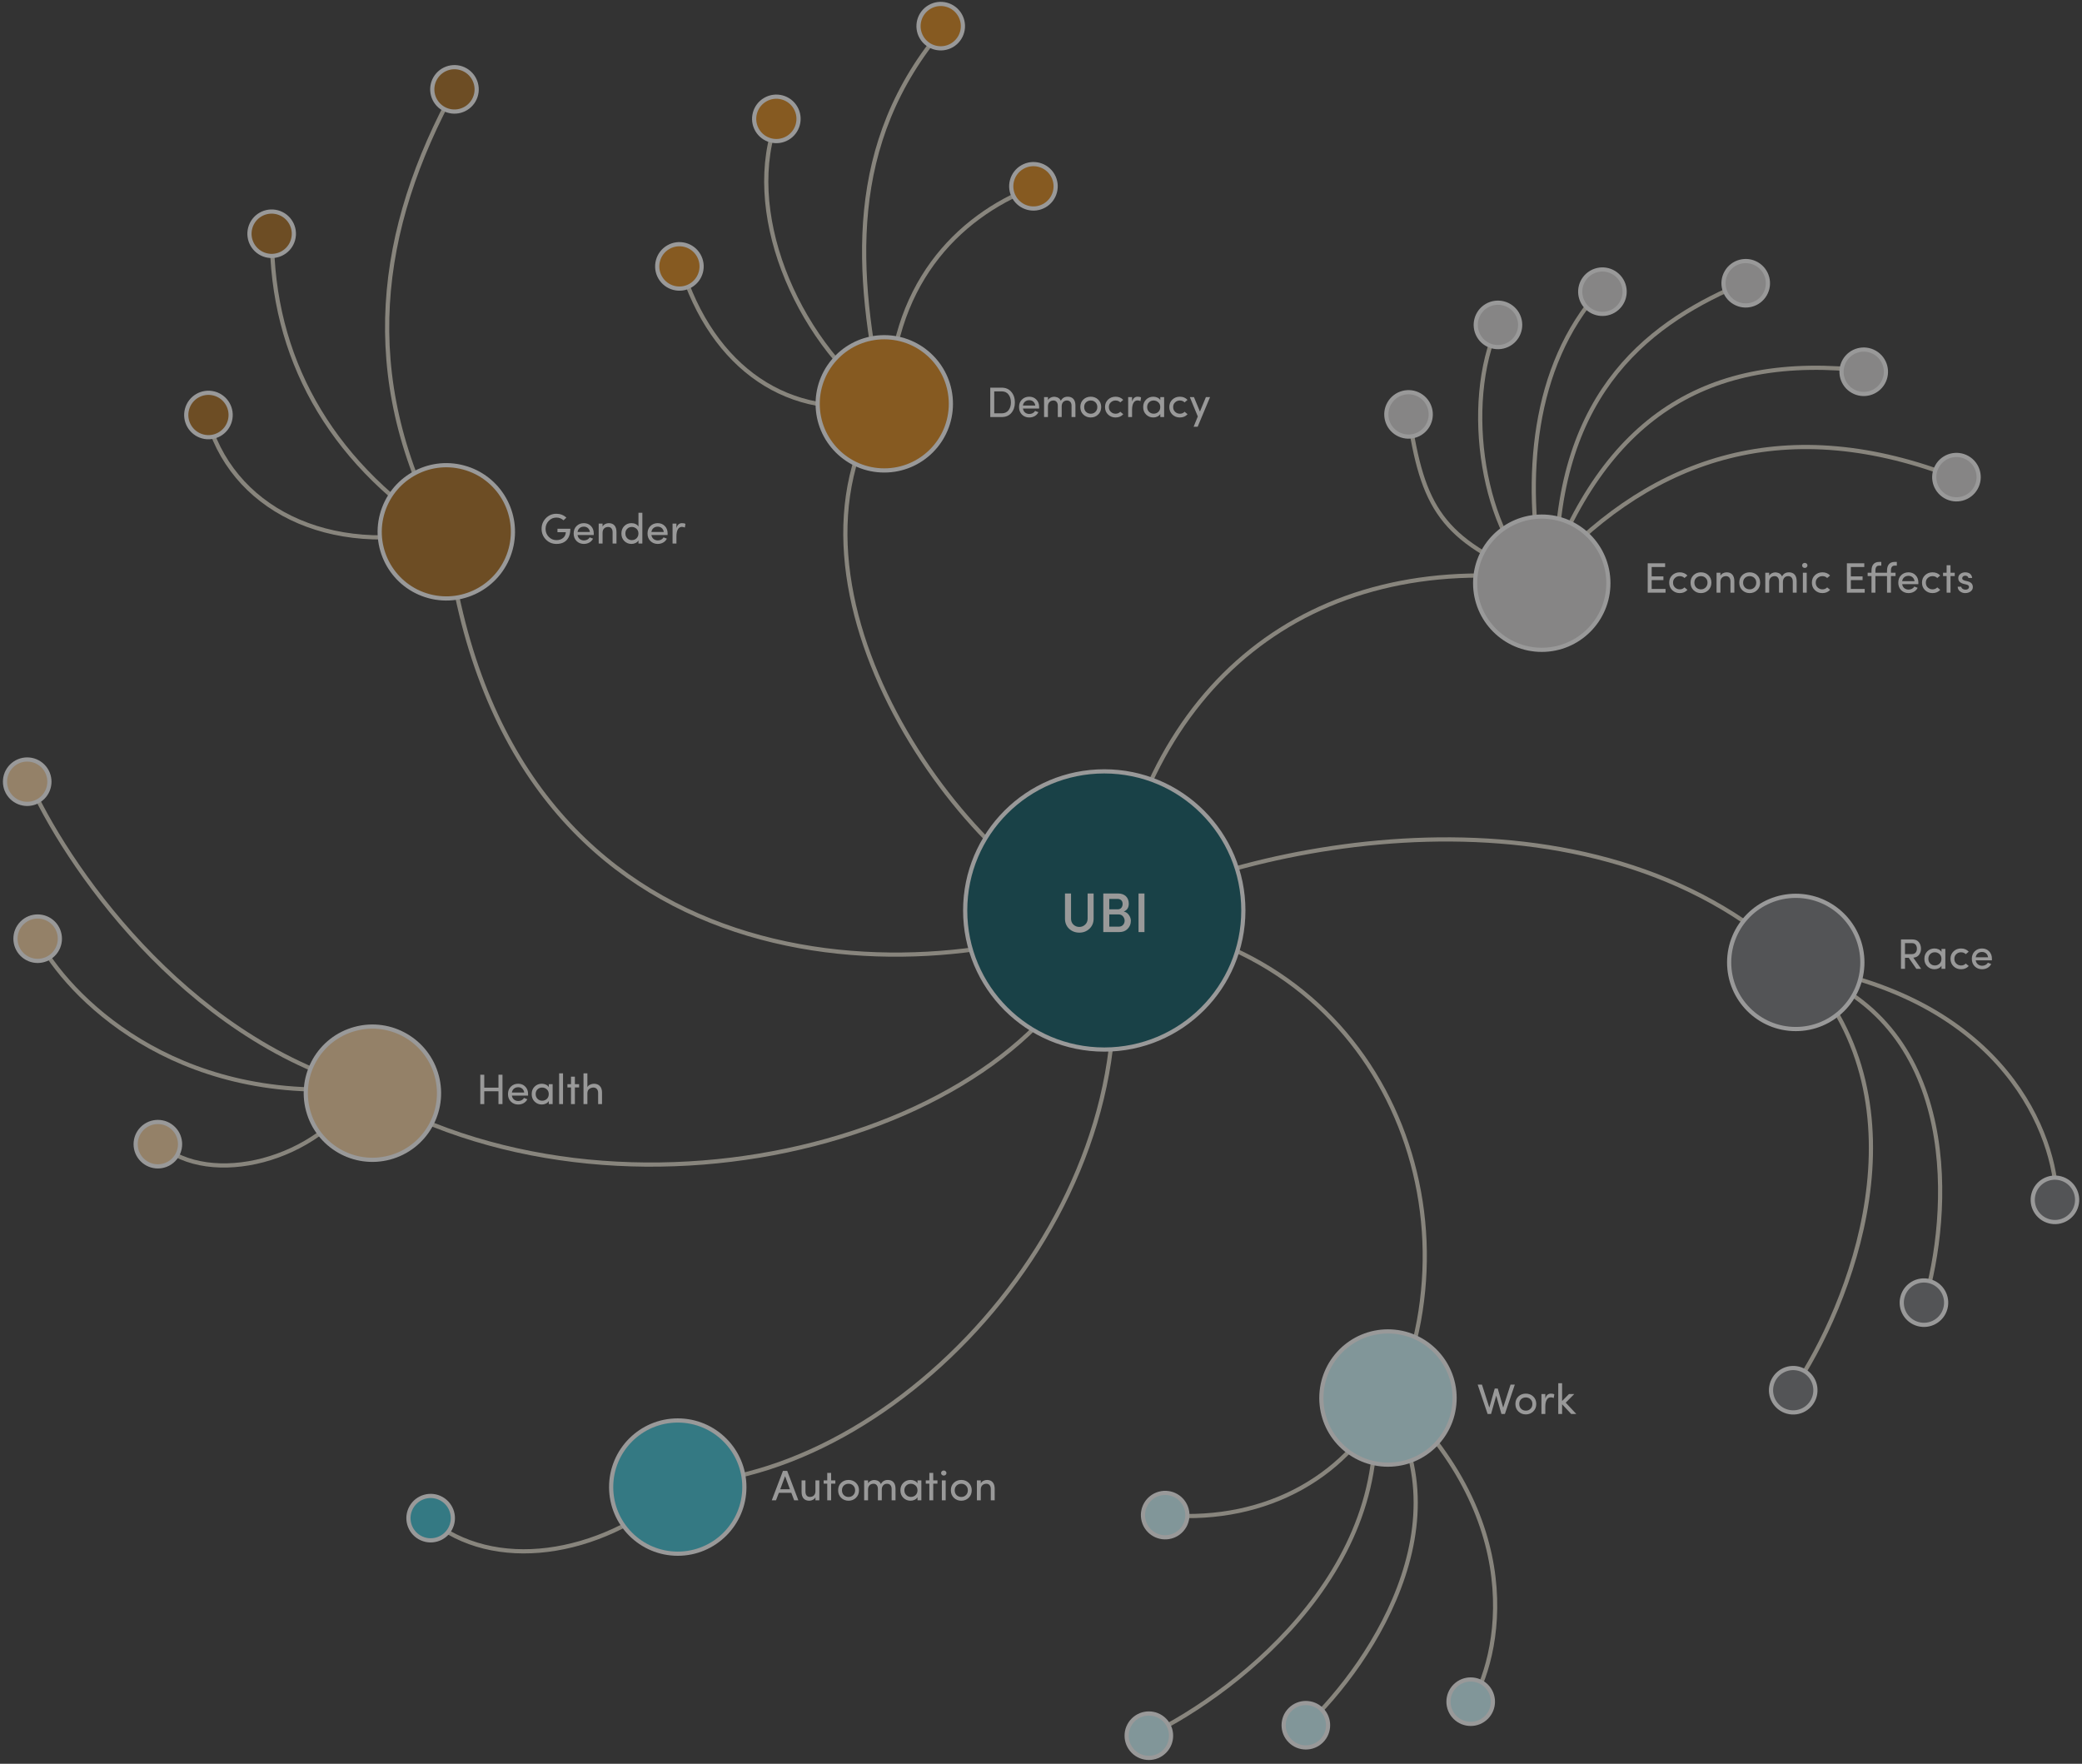<?xml version="1.0" encoding="UTF-8"?>
<svg width="497px" height="421px" viewBox="0 0 497 421" version="1.1" xmlns="http://www.w3.org/2000/svg" xmlns:xlink="http://www.w3.org/1999/xlink">
    <rect x="0" y="0" width="497" height="421" fill="#333333" stroke="none"/>
    <!-- Generator: Sketch 61.2 (89653) - https://sketch.com -->
    <title>network-diagram</title>
    <desc>Created with Sketch.</desc>
    <g id="Page-1" stroke="none" stroke-width="1" fill="none" fill-rule="evenodd" opacity="0.503">
        <g id="network-diagram" transform="translate(1, 0)">
            <g id="Lines" transform="translate(5.807, 6.546)" stroke="#DED8C7">
                <path d="M203.975,89.542 C174.799,133.81 223.091,201.721 257.238,213.701" id="Path"></path>
                <path d="M99.845,120.731 C112.924,229.389 210.012,231.401 257.299,211.782" id="Path"></path>
                <path d="M361.429,131.798 C306.094,124.755 265.85,156.447 258.121,214.584" id="Path"></path>
                <path d="M257.238,212.817 C290.804,194.267 372.953,177.484 421.536,222.975" id="Path"></path>
                <path d="M259.005,212.817 C320.179,217.819 347.344,278.687 326.216,327.483" id="Path"></path>
                <path d="M156.186,347.605 C210.515,345.09 270.378,278.184 257.238,213.701" id="Path"></path>
                <path d="M81.232,254.541 C145.119,291.264 242.207,264.099 256.795,211.782" id="Path"></path>
                <path d="M239.692,38.231 C221.582,45.274 205.485,61.875 205.485,90.548" id="Path"></path>
                <path d="M203.976,89.542 C197.436,58.856 194.921,27.668 218.564,0" id="Path"></path>
                <path d="M98.336,120.228 C78.717,83.003 83.244,48.292 101.901,14.403" id="Path"></path>
                <path d="M363.62,128.929 C388.091,102.621 419.783,91.554 460.529,107.652" id="Path"></path>
                <path d="M361.429,131.798 C356.902,107.652 358.914,80.99 375.011,62.881" id="Path"></path>
                <path d="M178.823,21.631 C170.272,43.262 182.848,73.948 203.473,89.542" id="Path"></path>
                <path d="M58.092,49.801 C58.092,78.475 71.674,103.124 97.833,120.228" id="Path"></path>
                <path d="M438.898,81.996 C400.667,77.469 376.017,93.063 361.932,132.804" id="Path"></path>
                <path d="M350.811,71.067 C342.071,90.078 347.371,121.415 360.926,132.301" id="Path"></path>
                <path d="M155.683,56.844 C163.229,81.493 181.842,94.069 203.975,89.542" id="Path"></path>
                <path d="M42.497,92.56 C48.031,114.694 71.674,126.767 99.845,119.725" id="Path"></path>
                <path d="M409.722,60.868 C388.091,69.923 364.655,86.021 364.655,129.811" id="Path"></path>
                <path d="M329.491,92.404 C332.756,114.694 337.361,122.26 359.417,131.295" id="Path"></path>
                <path d="M2.186,217.516 C9.265,231.049 34.541,257.116 79.012,253.119" id="Path"></path>
                <path d="M0,179.727 C8.536,199.09 36.539,240.876 80.262,253.118" id="Path"></path>
                <path d="M31.43,266.614 C43.298,277.024 69.159,270.639 79.325,253.431" id="Path"></path>
                <path d="M95.821,356.157 C110.912,368.733 136.064,365.211 154.677,349.114" id="Path"></path>
                <path d="M421.23,325.123 C434.685,305.352 454.017,257.559 423.705,224.555" id="Path"></path>
                <path d="M267.501,407.594 C289.039,397.199 329.677,365.475 319.929,321.737" id="Path"></path>
                <path d="M271.887,355.151 C295.737,356.917 315.652,345.593 324.707,325.974" id="Path"></path>
                <path d="M452.547,304.446 C458.812,283.583 461.847,238.519 423.866,225.158" id="Path"></path>
                <path d="M304.962,405.345 C320.818,390.411 345.979,352.901 319.767,322.34" id="Path"></path>
                <path d="M484.101,279.825 C484.023,264.65 471.877,232.274 423.924,224.172" id="Path"></path>
                <path d="M344.599,399.8 C352.119,386.619 357.788,352.509 320.311,321.516" id="Path"></path>
            </g>
            <g id="Dots" transform="translate(0.195, 0.939)" fill-rule="nonzero">
                <path d="M120.638,129.743 C122.871,121.408 117.925,112.84 109.59,110.607 C101.255,108.374 92.688,113.32 90.454,121.655 C88.221,129.99 93.167,138.557 101.502,140.79 C109.837,143.024 118.404,138.077 120.638,129.743 Z" id="Path" fill="#000000"></path>
                <path d="M102.513,264.101 C104.709,255.906 99.845,247.481 91.649,245.285 C83.453,243.089 75.029,247.953 72.833,256.149 C70.637,264.345 75.5,272.769 83.696,274.965 C91.893,277.161 100.317,272.297 102.513,264.101 Z" id="Path" fill="#000000"></path>
                <path d="M175.237,357.723 C177.433,349.527 172.569,341.102 164.373,338.906 C156.177,336.71 147.753,341.574 145.557,349.77 C143.36,357.966 148.224,366.39 156.42,368.586 C164.616,370.782 173.041,365.918 175.237,357.723 Z" id="Path" fill="#000000"></path>
                <path d="M344.925,336.825 C347.121,328.629 342.257,320.205 334.061,318.009 C325.865,315.813 317.441,320.676 315.245,328.872 C313.049,337.068 317.913,345.493 326.109,347.689 C334.305,349.885 342.729,345.021 344.925,336.825 Z" id="Path" fill="#000000"></path>
                <path d="M441.89,233.173 C444.086,224.977 439.222,216.553 431.026,214.357 C422.83,212.161 414.406,217.024 412.21,225.22 C410.014,233.416 414.877,241.841 423.073,244.037 C431.269,246.233 439.694,241.369 441.89,233.173 Z" id="Path" fill="#000000"></path>
                <path d="M381.705,142.896 C383.901,134.7 379.037,126.275 370.841,124.079 C362.645,121.883 354.221,126.747 352.025,134.943 C349.829,143.139 354.692,151.563 362.888,153.759 C371.084,155.955 379.509,151.091 381.705,142.896 Z" id="Path" fill="#000000"></path>
                <path d="M224.704,98.989 C226.877,90.879 222.065,82.544 213.955,80.371 C205.846,78.198 197.51,83.01 195.337,91.12 C193.164,99.229 197.977,107.565 206.086,109.738 C214.196,111.911 222.531,107.098 224.704,98.989 Z" id="Path" fill="#000000"></path>
                <path d="M209.893,111.354 C218.674,111.354 225.793,104.236 225.793,95.454 C225.793,86.673 218.674,79.555 209.893,79.555 C201.112,79.555 193.993,86.673 193.993,95.454 C193.993,104.236 201.112,111.354 209.893,111.354 Z" id="Path" stroke="#FFFFFF" fill="#DA8210"></path>
                <path d="M120.703,130.12 C122.976,121.638 117.942,112.919 109.46,110.647 C100.978,108.374 92.26,113.408 89.986,121.89 C87.714,130.372 92.748,139.09 101.23,141.363 C109.712,143.636 118.43,138.602 120.703,130.12 Z" id="Path" stroke="#FFFFFF" fill="#A86815"></path>
                <path d="M103.063,255.888 C100.79,247.406 92.072,242.372 83.589,244.645 C75.107,246.917 70.073,255.636 72.346,264.118 C74.619,272.6 83.337,277.633 91.82,275.361 C100.302,273.088 105.335,264.37 103.063,255.888 Z" id="Path" stroke="#FFFFFF" fill="#F5CF9E"></path>
                <path d="M350.944,138.27 C350.944,147.051 358.063,154.17 366.844,154.17 C375.625,154.17 382.744,147.051 382.744,138.27 C382.744,129.489 375.625,122.37 366.844,122.37 C358.063,122.37 350.944,129.489 350.944,138.27 Z" id="Path" stroke="#FFFFFF" fill="#D9D7D7"></path>
                <path d="M248.151,48.122 C250.686,46.659 251.554,43.417 250.091,40.882 C248.627,38.347 245.386,37.479 242.851,38.942 C240.316,40.406 239.448,43.647 240.911,46.182 C242.375,48.717 245.616,49.586 248.151,48.122 Z" id="Path" fill="#000000"></path>
                <path d="M248.151,48.122 C250.686,46.659 251.554,43.417 250.091,40.882 C248.627,38.347 245.386,37.479 242.851,38.942 C240.316,40.406 239.448,43.647 240.911,46.182 C242.375,48.717 245.616,49.586 248.151,48.122 Z" id="Path" stroke="#FFFFFF" fill="#DA8210"></path>
                <path d="M9.048,181.899 C6.978,179.83 3.622,179.83 1.552,181.899 C-0.517,183.969 -0.517,187.325 1.552,189.395 C3.622,191.464 6.978,191.464 9.048,189.395 C11.117,187.325 11.117,183.969 9.048,181.899 Z" id="Path" fill="#000000"></path>
                <path d="M9.048,181.899 C6.978,179.83 3.622,179.83 1.552,181.899 C-0.517,183.969 -0.517,187.325 1.552,189.395 C3.622,191.464 6.978,191.464 9.048,189.395 C11.117,187.325 11.117,183.969 9.048,181.899 Z" id="Path" stroke="#FFFFFF" fill="#F5CF9E"></path>
                <path d="M226.017,9.891 C228.552,8.427 229.42,5.186 227.957,2.651 C226.493,0.116 223.252,-0.753 220.717,0.711 C218.182,2.174 217.314,5.416 218.777,7.951 C220.241,10.486 223.482,11.354 226.017,9.891 Z" id="Path" fill="#000000"></path>
                <path d="M226.017,9.891 C228.552,8.427 229.42,5.186 227.957,2.651 C226.493,0.116 223.252,-0.753 220.717,0.711 C218.182,2.174 217.314,5.416 218.777,7.951 C220.241,10.486 223.482,11.354 226.017,9.891 Z" id="Path" stroke="#FFFFFF" fill="#DA8210"></path>
                <path d="M111.882,23.042 C113.345,20.507 112.477,17.266 109.942,15.802 C107.407,14.339 104.166,15.207 102.702,17.742 C101.239,20.277 102.107,23.519 104.642,24.982 C107.177,26.446 110.418,25.577 111.882,23.042 Z" id="Path" fill="#000000"></path>
                <path d="M111.882,23.042 C113.345,20.507 112.477,17.266 109.942,15.802 C107.407,14.339 104.166,15.207 102.702,17.742 C101.239,20.277 102.107,23.519 104.642,24.982 C107.177,26.446 110.418,25.577 111.882,23.042 Z" id="Path" stroke="#FFFFFF" fill="#A86815"></path>
                <path d="M463.186,117.543 C465.721,119.006 468.962,118.138 470.425,115.603 C471.889,113.068 471.021,109.827 468.486,108.363 C465.951,106.9 462.709,107.768 461.246,110.303 C459.782,112.838 460.651,116.079 463.186,117.543 Z" id="Path" fill="#000000"></path>
                <path d="M463.186,117.543 C465.721,119.006 468.962,118.138 470.425,115.603 C471.889,113.068 471.021,109.827 468.486,108.363 C465.951,106.9 462.709,107.768 461.246,110.303 C459.782,112.838 460.651,116.079 463.186,117.543 Z" id="Path" stroke="#FFFFFF" fill="#D9D7D7"></path>
                <path d="M383.974,73.274 C386.509,71.811 387.377,68.57 385.914,66.035 C384.45,63.5 381.209,62.631 378.674,64.095 C376.139,65.558 375.27,68.8 376.734,71.335 C378.197,73.869 381.439,74.738 383.974,73.274 Z" id="Path" fill="#000000"></path>
                <path d="M383.974,73.274 C386.509,71.811 387.377,68.57 385.914,66.035 C384.45,63.5 381.209,62.631 378.674,64.095 C376.139,65.558 375.27,68.8 376.734,71.335 C378.197,73.869 381.439,74.738 383.974,73.274 Z" id="Path" stroke="#FFFFFF" fill="#D9D7D7"></path>
                <path d="M11.545,219.376 C9.476,217.306 6.12,217.306 4.05,219.376 C1.98,221.446 1.98,224.801 4.05,226.871 C6.12,228.941 9.476,228.941 11.545,226.871 C13.615,224.801 13.615,221.446 11.545,219.376 Z" id="Path" fill="#000000"></path>
                <path d="M11.545,219.376 C9.476,217.306 6.12,217.306 4.05,219.376 C1.98,221.446 1.98,224.801 4.05,226.871 C6.12,228.941 9.476,228.941 11.545,226.871 C13.615,224.801 13.615,221.446 11.545,219.376 Z" id="Path" stroke="#FFFFFF" fill="#F5CF9E"></path>
                <path d="M104.205,356.815 C101.653,355.381 98.422,356.286 96.987,358.838 C95.553,361.389 96.458,364.621 99.01,366.055 C101.561,367.49 104.793,366.584 106.227,364.033 C107.662,361.481 106.756,358.25 104.205,356.815 Z" id="Path" fill="#000000"></path>
                <path d="M104.205,356.815 C101.653,355.381 98.422,356.286 96.987,358.838 C95.553,361.389 96.458,364.621 99.01,366.055 C101.561,367.49 104.793,366.584 106.227,364.033 C107.662,361.481 106.756,358.25 104.205,356.815 Z" id="Path" stroke="#FFFFFF" fill="#36BFD4"></path>
                <path d="M186.779,32.025 C189.314,30.561 190.183,27.32 188.719,24.785 C187.256,22.25 184.014,21.381 181.479,22.845 C178.945,24.308 178.076,27.55 179.54,30.085 C181.003,32.62 184.244,33.488 186.779,32.025 Z" id="Path" fill="#000000"></path>
                <path d="M186.779,32.025 C189.314,30.561 190.183,27.32 188.719,24.785 C187.256,22.25 184.014,21.381 181.479,22.845 C178.945,24.308 178.076,27.55 179.54,30.085 C181.003,32.62 184.244,33.488 186.779,32.025 Z" id="Path" stroke="#FFFFFF" fill="#DA8210"></path>
                <path d="M68.774,56.228 C69.532,53.401 67.854,50.495 65.027,49.737 C62.2,48.98 59.293,50.658 58.536,53.485 C57.778,56.312 59.456,59.218 62.283,59.976 C65.111,60.734 68.017,59.056 68.774,56.228 Z" id="Path" fill="#000000"></path>
                <path d="M68.774,56.228 C69.532,53.401 67.854,50.495 65.027,49.737 C62.2,48.98 59.293,50.658 58.536,53.485 C57.778,56.312 59.456,59.218 62.283,59.976 C65.111,60.734 68.017,59.056 68.774,56.228 Z" id="Path" stroke="#FFFFFF" fill="#A86815"></path>
                <path d="M441.051,92.39 C443.586,93.854 446.828,92.985 448.291,90.451 C449.755,87.916 448.886,84.674 446.351,83.211 C443.816,81.747 440.575,82.616 439.111,85.151 C437.648,87.686 438.516,90.927 441.051,92.39 Z" id="Path" fill="#000000"></path>
                <path d="M441.051,92.39 C443.586,93.854 446.828,92.985 448.291,90.451 C449.755,87.916 448.886,84.674 446.351,83.211 C443.816,81.747 440.575,82.616 439.111,85.151 C437.648,87.686 438.516,90.927 441.051,92.39 Z" id="Path" stroke="#FFFFFF" fill="#D9D7D7"></path>
                <path d="M359.037,81.202 C361.572,79.738 362.44,76.497 360.977,73.962 C359.513,71.427 356.272,70.559 353.737,72.022 C351.202,73.486 350.334,76.727 351.797,79.262 C353.261,81.797 356.502,82.665 359.037,81.202 Z" id="Path" fill="#000000"></path>
                <path d="M359.037,81.202 C361.572,79.738 362.44,76.497 360.977,73.962 C359.513,71.427 356.272,70.559 353.737,72.022 C351.202,73.486 350.334,76.727 351.797,79.262 C353.261,81.797 356.502,82.665 359.037,81.202 Z" id="Path" stroke="#FFFFFF" fill="#D9D7D7"></path>
                <path d="M40.236,268.423 C38.167,266.353 34.811,266.353 32.741,268.423 C30.671,270.493 30.671,273.849 32.741,275.918 C34.811,277.988 38.167,277.988 40.236,275.918 C42.306,273.849 42.306,270.493 40.236,268.423 Z" id="Path" fill="#000000"></path>
                <path d="M40.236,268.423 C38.167,266.353 34.811,266.353 32.741,268.423 C30.671,270.493 30.671,273.849 32.741,275.918 C34.811,277.988 38.167,277.988 40.236,275.918 C42.306,273.849 42.306,270.493 40.236,268.423 Z" id="Path" stroke="#FFFFFF" fill="#F5CF9E"></path>
                <path d="M163.639,67.238 C166.174,65.774 167.043,62.533 165.579,59.998 C164.116,57.463 160.874,56.595 158.339,58.058 C155.804,59.522 154.936,62.763 156.399,65.298 C157.863,67.833 161.104,68.701 163.639,67.238 Z" id="Path" fill="#000000"></path>
                <path d="M163.639,67.238 C166.174,65.774 167.043,62.533 165.579,59.998 C164.116,57.463 160.874,56.595 158.339,58.058 C155.804,59.522 154.936,62.763 156.399,65.298 C157.863,67.833 161.104,68.701 163.639,67.238 Z" id="Path" stroke="#FFFFFF" fill="#DA8210"></path>
                <path d="M53.683,99.49 C54.441,96.663 52.763,93.757 49.935,92.999 C47.108,92.242 44.202,93.92 43.444,96.747 C42.687,99.574 44.365,102.48 47.192,103.238 C50.019,103.996 52.925,102.318 53.683,99.49 Z" id="Path" fill="#000000"></path>
                <path d="M53.683,99.49 C54.441,96.663 52.763,93.757 49.935,92.999 C47.108,92.242 44.202,93.92 43.444,96.747 C42.687,99.574 44.365,102.48 47.192,103.238 C50.019,103.996 52.925,102.318 53.683,99.49 Z" id="Path" stroke="#FFFFFF" fill="#A86815"></path>
                <path d="M412.881,71.262 C415.416,72.726 418.657,71.857 420.121,69.322 C421.584,66.787 420.716,63.546 418.181,62.083 C415.646,60.619 412.404,61.487 410.941,64.022 C409.477,66.557 410.346,69.799 412.881,71.262 Z" id="Path" fill="#000000"></path>
                <path d="M412.881,71.262 C415.416,72.726 418.657,71.857 420.121,69.322 C421.584,66.787 420.716,63.546 418.181,62.083 C415.646,60.619 412.404,61.487 410.941,64.022 C409.477,66.557 410.346,69.799 412.881,71.262 Z" id="Path" stroke="#FFFFFF" fill="#D9D7D7"></path>
                <path d="M339.631,100.626 C341.094,98.091 340.226,94.849 337.691,93.386 C335.156,91.922 331.915,92.791 330.451,95.326 C328.988,97.861 329.856,101.102 332.391,102.565 C334.926,104.029 338.167,103.16 339.631,100.626 Z" id="Path" fill="#000000"></path>
                <path d="M339.631,100.626 C341.094,98.091 340.226,94.849 337.691,93.386 C335.156,91.922 331.915,92.791 330.451,95.326 C328.988,97.861 329.856,101.102 332.391,102.565 C334.926,104.029 338.167,103.16 339.631,100.626 Z" id="Path" stroke="#FFFFFF" fill="#D9D7D7"></path>
                <path d="M427.477,244.688 C436.258,244.688 443.376,237.569 443.376,228.788 C443.376,220.006 436.258,212.888 427.477,212.888 C418.695,212.888 411.577,220.006 411.577,228.788 C411.577,237.569 418.695,244.688 427.477,244.688 Z" id="Path" stroke="#FFFFFF" fill="#737579"></path>
                <path d="M330.132,348.663 C338.914,348.663 346.032,341.544 346.032,332.763 C346.032,323.982 338.914,316.863 330.132,316.863 C321.351,316.863 314.233,323.982 314.233,332.763 C314.233,341.544 321.351,348.663 330.132,348.663 Z" id="Path" stroke="#FFFFFF" fill="#CFF9FF"></path>
                <path d="M160.594,369.92 C169.376,369.92 176.494,362.801 176.494,354.02 C176.494,345.239 169.376,338.12 160.594,338.12 C151.813,338.12 144.695,345.239 144.695,354.02 C144.695,362.801 151.813,369.92 160.594,369.92 Z" id="Path" stroke="#FFFFFF" fill="#36BFD4"></path>
                <path d="M421.75,329.53 C420.993,332.357 422.671,335.263 425.498,336.021 C428.325,336.778 431.232,335.1 431.989,332.273 C432.747,329.446 431.069,326.54 428.242,325.782 C425.414,325.024 422.508,326.702 421.75,329.53 Z" id="Path" fill="#000000"></path>
                <path d="M421.75,329.53 C420.993,332.357 422.671,335.263 425.498,336.021 C428.325,336.778 431.232,335.1 431.989,332.273 C432.747,329.446 431.069,326.54 428.242,325.782 C425.414,325.024 422.508,326.702 421.75,329.53 Z" id="Path" stroke="#FFFFFF" fill="#737579"></path>
                <path d="M269.305,409.616 C267.235,411.685 267.235,415.041 269.305,417.111 C271.375,419.181 274.73,419.181 276.8,417.111 C278.87,415.041 278.87,411.685 276.8,409.616 C274.73,407.546 271.375,407.546 269.305,409.616 Z" id="Path" fill="#CFF9FF"></path>
                <path d="M269.305,409.616 C267.235,411.685 267.235,415.041 269.305,417.111 C271.375,419.181 274.73,419.181 276.8,417.111 C278.87,415.041 278.87,411.685 276.8,409.616 C274.73,407.546 271.375,407.546 269.305,409.616 Z" id="Path" stroke="#FFFFFF" fill="#CFF9FF"></path>
                <path d="M275.576,355.59 C272.748,356.347 271.07,359.253 271.828,362.081 C272.585,364.908 275.492,366.586 278.319,365.828 C281.146,365.071 282.824,362.164 282.067,359.337 C281.309,356.51 278.403,354.832 275.576,355.59 Z" id="Path" fill="#CFF9FF"></path>
                <path d="M275.576,355.59 C272.748,356.347 271.07,359.253 271.828,362.081 C272.585,364.908 275.492,366.586 278.319,365.828 C281.146,365.071 282.824,362.164 282.067,359.337 C281.309,356.51 278.403,354.832 275.576,355.59 Z" id="Path" stroke="#FFFFFF" fill="#CFF9FF"></path>
                <path d="M452.957,308.628 C452.199,311.455 453.877,314.361 456.705,315.119 C459.532,315.876 462.438,314.199 463.196,311.371 C463.953,308.544 462.275,305.638 459.448,304.88 C456.621,304.123 453.714,305.8 452.957,308.628 Z" id="Path" fill="#000000"></path>
                <path d="M452.957,308.628 C452.199,311.455 453.877,314.361 456.705,315.119 C459.532,315.876 462.438,314.199 463.196,311.371 C463.953,308.544 462.275,305.638 459.448,304.88 C456.621,304.123 453.714,305.8 452.957,308.628 Z" id="Path" stroke="#FFFFFF" fill="#737579"></path>
                <path d="M306.781,407.117 C304.711,409.187 304.711,412.543 306.781,414.612 C308.851,416.682 312.206,416.682 314.276,414.612 C316.346,412.543 316.346,409.187 314.276,407.117 C312.206,405.047 308.851,405.047 306.781,407.117 Z" id="Path" fill="#CFF9FF"></path>
                <path d="M306.781,407.117 C304.711,409.187 304.711,412.543 306.781,414.612 C308.851,416.682 312.206,416.682 314.276,414.612 C316.346,412.543 316.346,409.187 314.276,407.117 C312.206,405.047 308.851,405.047 306.781,407.117 Z" id="Path" stroke="#FFFFFF" fill="#CFF9FF"></path>
                <path d="M484.224,284.084 C483.467,286.912 485.145,289.818 487.972,290.575 C490.799,291.333 493.706,289.655 494.463,286.828 C495.221,284 493.543,281.094 490.716,280.337 C487.888,279.579 484.982,281.257 484.224,284.084 Z" id="Path" fill="#000000"></path>
                <path d="M484.224,284.084 C483.467,286.912 485.145,289.818 487.972,290.575 C490.799,291.333 493.706,289.655 494.463,286.828 C495.221,284 493.543,281.094 490.716,280.337 C487.888,279.579 484.982,281.257 484.224,284.084 Z" id="Path" stroke="#FFFFFF" fill="#737579"></path>
                <path d="M346.131,401.496 C344.061,403.566 344.061,406.921 346.131,408.991 C348.201,411.061 351.557,411.061 353.626,408.991 C355.696,406.921 355.696,403.566 353.626,401.496 C351.557,399.426 348.201,399.426 346.131,401.496 Z" id="Path" fill="#CFF9FF"></path>
                <path d="M346.131,401.496 C344.061,403.566 344.061,406.921 346.131,408.991 C348.201,411.061 351.557,411.061 353.626,408.991 C355.696,406.921 355.696,403.566 353.626,401.496 C351.557,399.426 348.201,399.426 346.131,401.496 Z" id="Path" stroke="#FFFFFF" fill="#CFF9FF"></path>
                <path d="M262.407,249.584 C280.744,249.584 295.608,234.719 295.608,216.383 C295.608,198.047 280.744,183.182 262.407,183.182 C244.071,183.182 229.206,198.047 229.206,216.383 C229.206,234.719 244.071,249.584 262.407,249.584 Z" id="Path" stroke="#FFFFFF" fill="#00505C"></path>
            </g>
            <g id="Text" transform="translate(113.233, 92.532)" fill="#FFFFFF" fill-rule="nonzero">
                <path d="M124.875,7.016 C125.853,7.016 126.626,6.691 127.187,6.039 C127.747,5.377 128.032,4.542 128.032,3.524 C128.032,2.495 127.747,1.66 127.176,0.998 C126.616,0.336 125.842,0 124.875,0 L122.156,0 L122.156,7.016 L124.875,7.016 Z M123.103,0.886 L124.875,0.886 C125.578,0.886 126.127,1.13 126.504,1.629 C126.891,2.118 127.085,2.75 127.085,3.524 C127.085,4.287 126.891,4.919 126.504,5.407 C126.127,5.886 125.578,6.131 124.875,6.131 L123.103,6.131 L123.103,0.886 Z M129.953,4.267 C130.065,3.483 130.655,2.994 131.46,2.994 C132.234,2.994 132.794,3.483 132.906,4.267 L129.953,4.267 Z M133.822,4.623 C133.822,3.88 133.598,3.289 133.15,2.841 C132.712,2.383 132.142,2.159 131.46,2.159 C130.767,2.159 130.187,2.383 129.718,2.841 C129.26,3.289 129.026,3.88 129.026,4.623 C129.026,5.367 129.26,5.968 129.718,6.426 C130.187,6.884 130.767,7.118 131.46,7.118 C132.407,7.118 133.252,6.67 133.649,5.856 L133.262,5.713 C133.079,5.642 132.947,5.581 132.855,5.55 C132.6,6.008 132.071,6.283 131.49,6.283 C130.676,6.283 130.065,5.774 129.953,4.99 L133.812,4.99 C133.822,4.919 133.822,4.796 133.822,4.623 Z M140.469,3.065 C141.151,3.065 141.558,3.544 141.558,4.328 L141.558,7.016 L142.485,7.016 L142.485,4.267 C142.485,2.923 141.833,2.159 140.652,2.159 C139.888,2.159 139.338,2.485 139.002,3.137 C138.778,2.617 138.361,2.301 137.76,2.21 C137.597,2.179 137.424,2.169 137.241,2.179 C136.762,2.22 136.161,2.495 135.927,2.974 L135.927,2.261 L135,2.261 L135,7.016 L135.927,7.016 L135.927,4.45 C135.927,3.524 136.518,3.065 137.251,3.065 C137.872,3.065 138.279,3.544 138.279,4.318 L138.279,7.016 L139.206,7.016 L139.206,4.45 C139.206,3.636 139.695,3.055 140.469,3.065 Z M143.655,4.623 C143.655,5.367 143.899,5.968 144.378,6.426 C144.856,6.884 145.447,7.118 146.139,7.118 C146.832,7.118 147.422,6.884 147.901,6.426 C148.39,5.957 148.634,5.357 148.634,4.623 C148.634,3.89 148.39,3.3 147.911,2.841 C147.433,2.383 146.842,2.159 146.139,2.159 C145.437,2.159 144.846,2.383 144.367,2.841 C143.889,3.3 143.655,3.89 143.655,4.623 Z M147.708,4.623 C147.708,5.102 147.555,5.489 147.249,5.784 C146.954,6.08 146.577,6.222 146.139,6.222 C145.701,6.222 145.325,6.08 145.019,5.784 C144.724,5.489 144.571,5.102 144.571,4.623 C144.571,4.155 144.724,3.778 145.019,3.493 C145.325,3.208 145.701,3.065 146.139,3.065 C146.577,3.065 146.954,3.208 147.249,3.493 C147.555,3.778 147.708,4.155 147.708,4.623 Z M152.067,2.159 C151.364,2.159 150.774,2.383 150.285,2.841 C149.796,3.3 149.552,3.89 149.552,4.623 C149.552,5.357 149.796,5.957 150.285,6.426 C150.774,6.884 151.364,7.118 152.067,7.118 C152.821,7.118 153.432,6.864 153.91,6.344 L153.197,5.754 C152.902,6.069 152.525,6.222 152.067,6.222 C151.629,6.222 151.252,6.069 150.937,5.774 C150.621,5.479 150.468,5.092 150.468,4.623 C150.468,4.165 150.621,3.788 150.937,3.503 C151.252,3.208 151.629,3.065 152.067,3.065 C152.525,3.065 152.902,3.218 153.197,3.513 L153.9,2.923 C153.432,2.413 152.821,2.159 152.067,2.159 Z M156.005,5.285 C156.005,3.941 156.443,3.045 157.309,3.045 C157.553,3.045 157.787,3.096 158.011,3.208 L158.154,2.342 C157.981,2.22 157.706,2.159 157.329,2.159 C156.677,2.159 156.239,2.546 156.005,3.33 L156.005,2.261 L155.078,2.261 L155.078,7.016 L156.005,7.016 L156.005,5.285 Z M163.661,7.016 L163.661,2.261 L162.745,2.261 L162.745,2.974 C162.449,2.454 161.767,2.159 161.075,2.159 C160.402,2.159 159.832,2.383 159.364,2.841 C158.895,3.3 158.661,3.89 158.661,4.634 C158.661,5.367 158.895,5.968 159.364,6.426 C159.832,6.884 160.402,7.118 161.075,7.118 C161.767,7.118 162.429,6.813 162.745,6.283 L162.745,7.016 L163.661,7.016 Z M162.734,4.623 C162.734,5.112 162.582,5.499 162.276,5.784 C161.971,6.069 161.594,6.212 161.156,6.212 C160.718,6.212 160.352,6.059 160.056,5.764 C159.761,5.469 159.608,5.082 159.608,4.623 C159.608,4.165 159.751,3.788 160.046,3.503 C160.341,3.208 160.718,3.065 161.156,3.065 C161.574,3.065 161.94,3.208 162.256,3.483 C162.571,3.758 162.734,4.145 162.734,4.623 Z M167.412,2.159 C166.709,2.159 166.118,2.383 165.63,2.841 C165.141,3.3 164.896,3.89 164.896,4.623 C164.896,5.357 165.141,5.957 165.63,6.426 C166.118,6.884 166.709,7.118 167.412,7.118 C168.165,7.118 168.776,6.864 169.255,6.344 L168.542,5.754 C168.247,6.069 167.87,6.222 167.412,6.222 C166.974,6.222 166.597,6.069 166.281,5.774 C165.966,5.479 165.813,5.092 165.813,4.623 C165.813,4.165 165.966,3.788 166.281,3.503 C166.597,3.208 166.974,3.065 167.412,3.065 C167.87,3.065 168.247,3.218 168.542,3.513 L169.245,2.923 C168.776,2.413 168.165,2.159 167.412,2.159 Z M174.62,2.261 L173.632,2.261 L172.206,5.703 L170.78,2.261 L169.793,2.261 L171.697,6.874 L170.699,9.328 L171.666,9.328 L174.62,2.261 Z" id="Shape"></path>
                <path d="M279.096,48.937 L283.353,48.937 L283.353,48.051 L280.043,48.051 L280.043,45.933 L282.844,45.933 L282.844,45.047 L280.043,45.047 L280.043,42.807 L283.251,42.807 L283.251,41.921 L279.096,41.921 L279.096,48.937 Z M286.741,44.08 C286.039,44.08 285.448,44.304 284.959,44.762 C284.47,45.22 284.226,45.811 284.226,46.544 C284.226,47.277 284.47,47.878 284.959,48.346 C285.448,48.805 286.039,49.039 286.741,49.039 C287.495,49.039 288.106,48.784 288.584,48.265 L287.872,47.674 C287.576,47.99 287.2,48.143 286.741,48.143 C286.303,48.143 285.927,47.99 285.611,47.695 C285.295,47.399 285.142,47.012 285.142,46.544 C285.142,46.086 285.295,45.709 285.611,45.424 C285.927,45.129 286.303,44.986 286.741,44.986 C287.2,44.986 287.576,45.139 287.872,45.434 L288.574,44.843 C288.106,44.334 287.495,44.08 286.741,44.08 Z M289.318,46.544 C289.318,47.287 289.562,47.888 290.041,48.346 C290.519,48.805 291.11,49.039 291.802,49.039 C292.495,49.039 293.085,48.805 293.564,48.346 C294.053,47.878 294.297,47.277 294.297,46.544 C294.297,45.811 294.053,45.22 293.574,44.762 C293.096,44.304 292.505,44.08 291.802,44.08 C291.1,44.08 290.509,44.304 290.03,44.762 C289.552,45.22 289.318,45.811 289.318,46.544 Z M293.371,46.544 C293.371,47.023 293.218,47.41 292.912,47.705 C292.617,48 292.24,48.143 291.802,48.143 C291.365,48.143 290.988,48 290.682,47.705 C290.387,47.41 290.234,47.023 290.234,46.544 C290.234,46.076 290.387,45.699 290.682,45.414 C290.988,45.129 291.365,44.986 291.802,44.986 C292.24,44.986 292.617,45.129 292.912,45.414 C293.218,45.699 293.371,46.076 293.371,46.544 Z M296.457,46.371 C296.457,45.434 297.058,44.986 297.801,44.986 C298.453,44.986 298.85,45.465 298.85,46.249 L298.85,48.937 L299.777,48.937 L299.777,46.188 C299.777,44.843 299.125,44.08 297.944,44.08 C297.364,44.08 296.732,44.365 296.457,44.894 L296.457,44.181 L295.531,44.181 L295.531,48.937 L296.457,48.937 L296.457,46.371 Z M300.953,46.544 C300.953,47.287 301.197,47.888 301.676,48.346 C302.155,48.805 302.745,49.039 303.438,49.039 C304.13,49.039 304.721,48.805 305.199,48.346 C305.688,47.878 305.933,47.277 305.933,46.544 C305.933,45.811 305.688,45.22 305.21,44.762 C304.731,44.304 304.14,44.08 303.438,44.08 C302.735,44.08 302.144,44.304 301.666,44.762 C301.187,45.22 300.953,45.811 300.953,46.544 Z M305.006,46.544 C305.006,47.023 304.853,47.41 304.548,47.705 C304.252,48 303.876,48.143 303.438,48.143 C303,48.143 302.623,48 302.317,47.705 C302.022,47.41 301.869,47.023 301.869,46.544 C301.869,46.076 302.022,45.699 302.317,45.414 C302.623,45.129 303,44.986 303.438,44.986 C303.876,44.986 304.252,45.129 304.548,45.414 C304.853,45.699 305.006,46.076 305.006,46.544 Z M312.634,44.986 C313.317,44.986 313.724,45.465 313.724,46.249 L313.724,48.937 L314.651,48.937 L314.651,46.188 C314.651,44.843 313.999,44.08 312.818,44.08 C312.054,44.08 311.504,44.406 311.168,45.057 C310.944,44.538 310.526,44.222 309.925,44.131 C309.763,44.1 309.589,44.09 309.406,44.1 C308.928,44.141 308.327,44.416 308.092,44.894 L308.092,44.181 L307.166,44.181 L307.166,48.937 L308.092,48.937 L308.092,46.371 C308.092,45.444 308.683,44.986 309.416,44.986 C310.037,44.986 310.445,45.465 310.445,46.239 L310.445,48.937 L311.372,48.937 L311.372,46.371 C311.372,45.556 311.86,44.976 312.634,44.986 Z M317.052,48.937 L317.052,44.181 L316.136,44.181 L316.136,48.937 L317.052,48.937 Z M316.136,42.858 C316.39,43.092 316.798,43.092 317.042,42.858 C317.297,42.623 317.297,42.236 317.042,42.002 C316.798,41.768 316.39,41.768 316.136,42.002 C315.891,42.236 315.891,42.623 316.136,42.858 Z M320.802,44.08 C320.099,44.08 319.508,44.304 319.02,44.762 C318.531,45.22 318.286,45.811 318.286,46.544 C318.286,47.277 318.531,47.878 319.02,48.346 C319.508,48.805 320.099,49.039 320.802,49.039 C321.555,49.039 322.166,48.784 322.645,48.265 L321.932,47.674 C321.637,47.99 321.26,48.143 320.802,48.143 C320.364,48.143 319.987,47.99 319.671,47.695 C319.356,47.399 319.203,47.012 319.203,46.544 C319.203,46.086 319.356,45.709 319.671,45.424 C319.987,45.129 320.364,44.986 320.802,44.986 C321.26,44.986 321.637,45.139 321.932,45.434 L322.635,44.843 C322.166,44.334 321.555,44.08 320.802,44.08 Z M326.642,48.937 L330.898,48.937 L330.898,48.051 L327.589,48.051 L327.589,45.933 L330.389,45.933 L330.389,45.047 L327.589,45.047 L327.589,42.807 L330.797,42.807 L330.797,41.921 L326.642,41.921 L326.642,48.937 Z M338.044,41.595 C336.812,41.595 336.221,42.389 336.221,43.703 L336.221,44.181 L333.451,44.181 L333.451,43.703 C333.441,42.888 333.737,42.481 334.337,42.481 L334.857,42.481 L334.857,41.595 L334.337,41.595 C333.105,41.595 332.515,42.389 332.515,43.703 L332.515,44.181 L331.598,44.181 L331.598,44.966 L332.515,44.966 L332.515,48.937 L333.451,48.937 L333.451,44.966 L336.221,44.966 L336.221,48.937 L337.158,48.937 L337.158,44.966 L338.258,44.966 L338.258,44.181 L337.158,44.181 L337.158,43.703 C337.148,42.888 337.443,42.481 338.044,42.481 L338.563,42.481 L338.563,41.595 L338.044,41.595 Z M339.838,46.188 C339.95,45.403 340.541,44.915 341.346,44.915 C342.119,44.915 342.68,45.403 342.792,46.188 L339.838,46.188 Z M343.708,46.544 C343.708,45.801 343.484,45.21 343.036,44.762 C342.598,44.304 342.028,44.08 341.346,44.08 C340.653,44.08 340.073,44.304 339.604,44.762 C339.146,45.21 338.912,45.801 338.912,46.544 C338.912,47.287 339.146,47.888 339.604,48.346 C340.073,48.805 340.653,49.039 341.346,49.039 C342.293,49.039 343.138,48.591 343.535,47.776 L343.148,47.634 C342.965,47.562 342.832,47.501 342.741,47.471 C342.486,47.929 341.957,48.204 341.376,48.204 C340.561,48.204 339.95,47.695 339.838,46.911 L343.698,46.911 C343.708,46.839 343.708,46.717 343.708,46.544 Z M347.085,44.08 C346.383,44.08 345.792,44.304 345.303,44.762 C344.815,45.22 344.57,45.811 344.57,46.544 C344.57,47.277 344.815,47.878 345.303,48.346 C345.792,48.805 346.383,49.039 347.085,49.039 C347.839,49.039 348.45,48.784 348.929,48.265 L348.216,47.674 C347.921,47.99 347.544,48.143 347.085,48.143 C346.648,48.143 346.271,47.99 345.955,47.695 C345.639,47.399 345.487,47.012 345.487,46.544 C345.487,46.086 345.639,45.709 345.955,45.424 C346.271,45.129 346.648,44.986 347.085,44.986 C347.544,44.986 347.921,45.139 348.216,45.434 L348.918,44.843 C348.45,44.334 347.839,44.08 347.085,44.08 Z M351.38,42.389 L350.453,42.389 L350.453,44.181 L349.598,44.181 L349.598,44.966 L350.453,44.966 L350.453,48.937 L351.38,48.937 L351.38,44.966 L352.388,44.966 L352.388,44.181 L351.38,44.181 L351.38,42.389 Z M355.169,46.992 C355.567,47.084 355.811,47.267 355.801,47.593 C355.791,47.929 355.516,48.184 355.078,48.214 C354.782,48.234 354.538,48.184 354.324,48.051 C354.11,47.939 353.978,47.766 353.937,47.511 L353.092,47.511 C353.102,47.97 353.286,48.346 353.642,48.621 C353.998,48.896 354.406,49.039 354.864,49.039 C355.383,49.039 355.811,48.907 356.167,48.652 C356.524,48.387 356.707,48.041 356.707,47.613 C356.707,46.89 356.3,46.432 355.475,46.228 L354.772,46.055 C354.477,45.964 354.284,45.841 354.212,45.689 C354.161,45.587 354.161,45.465 354.202,45.312 C354.273,45.057 354.558,44.884 354.915,44.884 C355.292,44.884 355.607,45.088 355.658,45.424 L356.544,45.424 C356.463,44.518 355.78,44.08 354.895,44.08 C354.467,44.08 354.09,44.192 353.774,44.426 C353.459,44.66 353.275,44.945 353.245,45.291 C353.163,46.137 353.611,46.595 354.518,46.839 L355.169,46.992 Z" id="Shape"></path>
                <path d="M342.498,136.063 C343.119,136.012 343.577,135.778 343.873,135.371 C344.178,134.963 344.331,134.474 344.331,133.904 C344.331,133.293 344.158,132.774 343.812,132.346 C343.465,131.918 342.946,131.705 342.254,131.705 L339.555,131.705 L339.555,138.721 L340.512,138.721 L340.512,136.094 L341.408,136.094 L343.221,138.721 L344.372,138.721 L342.498,136.063 Z M342.223,132.591 C342.987,132.591 343.353,133.181 343.353,133.904 C343.353,134.637 342.987,135.208 342.182,135.208 L340.512,135.208 L340.512,132.591 L342.223,132.591 Z M350.142,138.721 L350.142,133.965 L349.226,133.965 L349.226,134.678 C348.93,134.159 348.248,133.863 347.556,133.863 C346.883,133.863 346.313,134.088 345.845,134.546 C345.376,135.004 345.142,135.595 345.142,136.338 C345.142,137.071 345.376,137.672 345.845,138.13 C346.313,138.589 346.883,138.823 347.556,138.823 C348.248,138.823 348.91,138.517 349.226,137.988 L349.226,138.721 L350.142,138.721 Z M349.215,136.328 C349.215,136.817 349.063,137.204 348.757,137.489 C348.452,137.774 348.075,137.916 347.637,137.916 C347.199,137.916 346.833,137.764 346.537,137.468 C346.242,137.173 346.089,136.786 346.089,136.328 C346.089,135.87 346.232,135.493 346.527,135.208 C346.822,134.912 347.199,134.77 347.637,134.77 C348.055,134.77 348.421,134.912 348.737,135.187 C349.052,135.462 349.215,135.849 349.215,136.328 Z M353.893,133.863 C353.19,133.863 352.599,134.088 352.111,134.546 C351.622,135.004 351.377,135.595 351.377,136.328 C351.377,137.061 351.622,137.662 352.111,138.13 C352.599,138.589 353.19,138.823 353.893,138.823 C354.646,138.823 355.257,138.568 355.736,138.049 L355.023,137.458 C354.728,137.774 354.351,137.927 353.893,137.927 C353.455,137.927 353.078,137.774 352.762,137.479 C352.447,137.183 352.294,136.796 352.294,136.328 C352.294,135.87 352.447,135.493 352.762,135.208 C353.078,134.912 353.455,134.77 353.893,134.77 C354.351,134.77 354.728,134.923 355.023,135.218 L355.726,134.627 C355.257,134.118 354.646,133.863 353.893,133.863 Z M357.396,135.971 C357.508,135.187 358.098,134.699 358.903,134.699 C359.677,134.699 360.237,135.187 360.349,135.971 L357.396,135.971 Z M361.265,136.328 C361.265,135.584 361.041,134.994 360.593,134.546 C360.155,134.088 359.585,133.863 358.903,133.863 C358.21,133.863 357.63,134.088 357.162,134.546 C356.703,134.994 356.469,135.584 356.469,136.328 C356.469,137.071 356.703,137.672 357.162,138.13 C357.63,138.589 358.21,138.823 358.903,138.823 C359.85,138.823 360.695,138.375 361.092,137.56 L360.705,137.417 C360.522,137.346 360.39,137.285 360.298,137.255 C360.043,137.713 359.514,137.988 358.933,137.988 C358.119,137.988 357.508,137.479 357.396,136.694 L361.255,136.694 C361.265,136.623 361.265,136.501 361.265,136.328 Z" id="Shape"></path>
                <path d="M244.596,243.45 L243.303,238.909 L242.58,238.909 L241.287,243.45 L239.525,237.962 L238.507,237.962 L240.879,244.978 L241.704,244.978 L242.936,240.599 L244.179,244.978 L245.004,244.978 L247.376,237.962 L246.358,237.962 L244.596,243.45 Z M247.514,242.585 C247.514,243.328 247.758,243.929 248.237,244.387 C248.715,244.846 249.306,245.08 249.998,245.08 C250.691,245.08 251.281,244.846 251.76,244.387 C252.249,243.919 252.493,243.318 252.493,242.585 C252.493,241.852 252.249,241.261 251.77,240.803 C251.292,240.344 250.701,240.12 249.998,240.12 C249.296,240.12 248.705,240.344 248.226,240.803 C247.748,241.261 247.514,241.852 247.514,242.585 Z M251.567,242.585 C251.567,243.063 251.414,243.45 251.108,243.746 C250.813,244.041 250.436,244.184 249.998,244.184 C249.56,244.184 249.184,244.041 248.878,243.746 C248.583,243.45 248.43,243.063 248.43,242.585 C248.43,242.116 248.583,241.74 248.878,241.454 C249.184,241.169 249.56,241.027 249.998,241.027 C250.436,241.027 250.813,241.169 251.108,241.454 C251.414,241.74 251.567,242.116 251.567,242.585 Z M254.653,243.247 C254.653,241.903 255.091,241.006 255.957,241.006 C256.201,241.006 256.435,241.057 256.659,241.169 L256.802,240.304 C256.629,240.182 256.354,240.12 255.977,240.12 C255.325,240.12 254.887,240.507 254.653,241.292 L254.653,240.222 L253.726,240.222 L253.726,244.978 L254.653,244.978 L254.653,243.247 Z M260.83,244.978 L262.052,244.978 L259.526,242.279 L261.563,240.222 L260.3,240.222 L258.661,241.882 L258.661,237.636 L257.744,237.636 L257.744,244.978 L258.661,244.978 L258.661,242.656 L260.83,244.978 Z" id="Shape"></path>
                <path d="M73.177,259.828 L74.338,262.945 L72.016,262.945 L73.177,259.828 Z M75.346,265.582 L76.344,265.582 L73.687,258.566 L72.668,258.566 L70,265.582 L71.008,265.582 L71.691,263.8 L74.664,263.8 L75.346,265.582 Z M80.425,263.393 C80.425,264.34 79.844,264.778 79.08,264.778 C78.429,264.778 78.042,264.299 78.042,263.515 L78.042,260.826 L77.115,260.826 L77.115,263.576 C77.105,264.92 77.767,265.684 78.948,265.684 C79.528,265.684 80.15,265.399 80.425,264.869 L80.425,265.582 L81.351,265.582 L81.351,260.826 L80.425,260.826 L80.425,263.393 Z M84.167,259.034 L83.24,259.034 L83.24,260.826 L82.385,260.826 L82.385,261.611 L83.24,261.611 L83.24,265.582 L84.167,265.582 L84.167,261.611 L85.175,261.611 L85.175,260.826 L84.167,260.826 L84.167,259.034 Z M85.84,263.189 C85.84,263.932 86.085,264.533 86.563,264.991 C87.042,265.45 87.632,265.684 88.325,265.684 C89.017,265.684 89.608,265.45 90.087,264.991 C90.575,264.523 90.82,263.922 90.82,263.189 C90.82,262.456 90.575,261.865 90.097,261.407 C89.618,260.949 89.028,260.725 88.325,260.725 C87.622,260.725 87.032,260.949 86.553,261.407 C86.074,261.865 85.84,262.456 85.84,263.189 Z M89.893,263.189 C89.893,263.668 89.74,264.055 89.435,264.35 C89.14,264.645 88.763,264.788 88.325,264.788 C87.887,264.788 87.51,264.645 87.205,264.35 C86.909,264.055 86.757,263.668 86.757,263.189 C86.757,262.72 86.909,262.344 87.205,262.059 C87.51,261.773 87.887,261.631 88.325,261.631 C88.763,261.631 89.14,261.773 89.435,262.059 C89.74,262.344 89.893,262.72 89.893,263.189 Z M97.522,261.631 C98.204,261.631 98.611,262.109 98.611,262.894 L98.611,265.582 L99.538,265.582 L99.538,262.833 C99.538,261.488 98.886,260.725 97.705,260.725 C96.941,260.725 96.391,261.05 96.055,261.702 C95.831,261.183 95.414,260.867 94.813,260.775 C94.65,260.745 94.477,260.735 94.293,260.745 C93.815,260.786 93.214,261.061 92.98,261.539 L92.98,260.826 L92.053,260.826 L92.053,265.582 L92.98,265.582 L92.98,263.016 C92.98,262.089 93.57,261.631 94.304,261.631 C94.925,261.631 95.332,262.109 95.332,262.883 L95.332,265.582 L96.259,265.582 L96.259,263.016 C96.259,262.201 96.748,261.621 97.522,261.631 Z M105.707,265.582 L105.707,260.826 L104.791,260.826 L104.791,261.539 C104.496,261.02 103.813,260.725 103.121,260.725 C102.449,260.725 101.879,260.949 101.41,261.407 C100.942,261.865 100.707,262.456 100.707,263.199 C100.707,263.932 100.942,264.533 101.41,264.991 C101.879,265.45 102.449,265.684 103.121,265.684 C103.813,265.684 104.475,265.378 104.791,264.849 L104.791,265.582 L105.707,265.582 Z M104.781,263.189 C104.781,263.678 104.628,264.065 104.323,264.35 C104.017,264.635 103.64,264.778 103.202,264.778 C102.764,264.778 102.398,264.625 102.103,264.329 C101.807,264.034 101.655,263.647 101.655,263.189 C101.655,262.731 101.797,262.354 102.092,262.069 C102.388,261.773 102.764,261.631 103.202,261.631 C103.62,261.631 103.986,261.773 104.302,262.048 C104.618,262.323 104.781,262.71 104.781,263.189 Z M108.542,259.034 L107.615,259.034 L107.615,260.826 L106.759,260.826 L106.759,261.611 L107.615,261.611 L107.615,265.582 L108.542,265.582 L108.542,261.611 L109.55,261.611 L109.55,260.826 L108.542,260.826 L108.542,259.034 Z M111.516,265.582 L111.516,260.826 L110.6,260.826 L110.6,265.582 L111.516,265.582 Z M110.6,259.503 C110.854,259.737 111.262,259.737 111.506,259.503 C111.761,259.268 111.761,258.881 111.506,258.647 C111.262,258.413 110.854,258.413 110.6,258.647 C110.355,258.881 110.355,259.268 110.6,259.503 Z M112.75,263.189 C112.75,263.932 112.995,264.533 113.473,264.991 C113.952,265.45 114.543,265.684 115.235,265.684 C115.928,265.684 116.518,265.45 116.997,264.991 C117.486,264.523 117.73,263.922 117.73,263.189 C117.73,262.456 117.486,261.865 117.007,261.407 C116.528,260.949 115.938,260.725 115.235,260.725 C114.533,260.725 113.942,260.949 113.463,261.407 C112.985,261.865 112.75,262.456 112.75,263.189 Z M116.803,263.189 C116.803,263.668 116.651,264.055 116.345,264.35 C116.05,264.645 115.673,264.788 115.235,264.788 C114.797,264.788 114.421,264.645 114.115,264.35 C113.82,264.055 113.667,263.668 113.667,263.189 C113.667,262.72 113.82,262.344 114.115,262.059 C114.421,261.773 114.797,261.631 115.235,261.631 C115.673,261.631 116.05,261.773 116.345,262.059 C116.651,262.344 116.803,262.72 116.803,263.189 Z M119.89,263.016 C119.89,262.079 120.491,261.631 121.234,261.631 C121.886,261.631 122.283,262.109 122.283,262.894 L122.283,265.582 L123.21,265.582 L123.21,262.833 C123.21,261.488 122.558,260.725 121.377,260.725 C120.796,260.725 120.165,261.01 119.89,261.539 L119.89,260.826 L118.963,260.826 L118.963,265.582 L119.89,265.582 L119.89,263.016 Z" id="Shape"></path>
                <path d="M145.395,126.755 C145.395,127.33 145.194,127.811 144.806,128.173 C144.418,128.534 143.964,128.721 143.415,128.721 C142.867,128.721 142.399,128.534 142.011,128.173 C141.623,127.811 141.436,127.33 141.436,126.755 L141.436,120.736 L139.992,120.736 L139.992,126.755 C139.992,127.731 140.326,128.534 140.981,129.162 C141.65,129.778 142.466,130.085 143.415,130.085 C144.365,130.085 145.167,129.778 145.823,129.162 C146.491,128.534 146.826,127.731 146.826,126.755 L146.826,120.736 L145.395,120.736 L145.395,126.755 Z M155.222,123.171 C155.222,121.673 154.232,120.736 152.667,120.736 L149.136,120.736 L149.136,129.951 L152.948,129.951 C153.791,129.951 154.459,129.697 154.954,129.176 C155.463,128.654 155.717,128.012 155.717,127.25 C155.717,126.768 155.556,126.314 155.249,125.872 C154.941,125.431 154.54,125.163 154.031,125.043 C154.821,124.735 155.222,124.107 155.222,123.171 Z M150.567,122.034 L152.52,122.034 C153.282,122.034 153.751,122.475 153.751,123.224 C153.751,123.96 153.323,124.521 152.614,124.521 L150.567,124.521 L150.567,122.034 Z M152.841,125.738 C153.256,125.738 153.59,125.899 153.844,126.207 C154.098,126.514 154.232,126.862 154.232,127.236 C154.232,127.985 153.697,128.654 152.881,128.654 L150.567,128.654 L150.567,125.738 L152.841,125.738 Z M158.965,129.951 L158.965,120.736 L157.548,120.736 L157.548,129.951 L158.965,129.951 Z" id="Shape"></path>
                <path d="M4.757,163.993 L4.757,167.089 L1.366,167.089 L1.366,163.993 L0.419,163.993 L0.419,171.01 L1.366,171.01 L1.366,167.955 L4.757,167.955 L4.757,171.01 L5.714,171.01 L5.714,163.993 L4.757,163.993 Z M7.957,168.26 C8.069,167.476 8.66,166.987 9.464,166.987 C10.238,166.987 10.798,167.476 10.91,168.26 L7.957,168.26 Z M11.827,168.616 C11.827,167.873 11.603,167.282 11.155,166.834 C10.717,166.376 10.146,166.152 9.464,166.152 C8.772,166.152 8.191,166.376 7.723,166.834 C7.264,167.282 7.03,167.873 7.03,168.616 C7.03,169.36 7.264,169.961 7.723,170.419 C8.191,170.877 8.772,171.111 9.464,171.111 C10.411,171.111 11.256,170.663 11.653,169.849 L11.267,169.706 C11.083,169.635 10.951,169.574 10.859,169.543 C10.605,170.001 10.075,170.276 9.495,170.276 C8.68,170.276 8.069,169.767 7.957,168.983 L11.816,168.983 C11.827,168.912 11.827,168.79 11.827,168.616 Z M17.689,171.01 L17.689,166.254 L16.772,166.254 L16.772,166.967 C16.477,166.447 15.795,166.152 15.102,166.152 C14.43,166.152 13.86,166.376 13.391,166.834 C12.923,167.293 12.689,167.883 12.689,168.627 C12.689,169.36 12.923,169.961 13.391,170.419 C13.86,170.877 14.43,171.111 15.102,171.111 C15.795,171.111 16.457,170.806 16.772,170.276 L16.772,171.01 L17.689,171.01 Z M16.762,168.616 C16.762,169.105 16.609,169.492 16.304,169.777 C15.998,170.062 15.622,170.205 15.184,170.205 C14.746,170.205 14.379,170.052 14.084,169.757 C13.789,169.462 13.636,169.075 13.636,168.616 C13.636,168.158 13.778,167.781 14.074,167.496 C14.369,167.201 14.746,167.058 15.184,167.058 C15.601,167.058 15.968,167.201 16.283,167.476 C16.599,167.751 16.762,168.138 16.762,168.616 Z M19.24,171.01 L20.166,171.01 L20.166,163.667 L19.24,163.667 L19.24,171.01 Z M22.999,164.462 L22.072,164.462 L22.072,166.254 L21.217,166.254 L21.217,167.038 L22.072,167.038 L22.072,171.01 L22.999,171.01 L22.999,167.038 L24.007,167.038 L24.007,166.254 L22.999,166.254 L22.999,164.462 Z M25.984,168.443 C25.984,167.975 26.127,167.629 26.422,167.405 C26.717,167.17 27.053,167.058 27.43,167.058 C28.092,167.058 28.55,167.547 28.55,168.321 L28.55,171.01 L29.477,171.01 L29.477,168.26 C29.487,166.926 28.744,166.152 27.552,166.152 C27.257,166.152 26.951,166.223 26.636,166.366 C26.33,166.498 26.116,166.702 25.984,166.967 L25.984,163.667 L25.057,163.667 L25.057,171.01 L25.984,171.01 L25.984,168.443 Z" id="Shape"></path>
                <path d="M20.968,31.028 C20.307,30.407 19.512,30.102 18.596,30.102 C17.608,30.102 16.763,30.448 16.08,31.15 C15.398,31.853 15.052,32.698 15.052,33.706 C15.052,34.704 15.398,35.55 16.08,36.252 C16.763,36.955 17.608,37.301 18.596,37.301 C20.663,37.301 21.916,36.079 21.916,33.676 L18.84,33.676 L18.84,34.501 L20.836,34.501 C20.806,35.081 20.592,35.539 20.174,35.886 C19.757,36.222 19.237,36.395 18.596,36.395 C17.873,36.395 17.252,36.13 16.753,35.611 C16.254,35.091 15.999,34.45 15.999,33.706 C15.999,32.963 16.254,32.322 16.753,31.802 C17.252,31.273 17.873,31.008 18.596,31.008 C19.237,31.008 19.797,31.222 20.286,31.66 L20.968,31.028 Z M23.635,34.45 C23.747,33.666 24.338,33.177 25.142,33.177 C25.916,33.177 26.476,33.666 26.588,34.45 L23.635,34.45 Z M27.505,34.806 C27.505,34.063 27.281,33.472 26.833,33.024 C26.395,32.566 25.824,32.342 25.142,32.342 C24.45,32.342 23.869,32.566 23.401,33.024 C22.943,33.472 22.708,34.063 22.708,34.806 C22.708,35.55 22.943,36.15 23.401,36.609 C23.869,37.067 24.45,37.301 25.142,37.301 C26.089,37.301 26.934,36.853 27.332,36.038 L26.945,35.896 C26.761,35.825 26.629,35.763 26.537,35.733 C26.283,36.191 25.753,36.466 25.173,36.466 C24.358,36.466 23.747,35.957 23.635,35.173 L27.495,35.173 C27.505,35.102 27.505,34.979 27.505,34.806 Z M29.609,34.633 C29.609,33.696 30.21,33.248 30.953,33.248 C31.605,33.248 32.002,33.727 32.002,34.511 L32.002,37.199 L32.929,37.199 L32.929,34.45 C32.929,33.106 32.277,32.342 31.096,32.342 C30.516,32.342 29.884,32.627 29.609,33.157 L29.609,32.444 L28.683,32.444 L28.683,37.199 L29.609,37.199 L29.609,34.633 Z M39.105,37.199 L39.105,29.857 L38.178,29.857 L38.178,33.157 C37.863,32.627 37.221,32.342 36.498,32.342 C35.826,32.342 35.256,32.566 34.797,33.024 C34.339,33.482 34.105,34.073 34.105,34.816 C34.105,35.55 34.339,36.15 34.797,36.609 C35.266,37.067 35.836,37.301 36.508,37.301 C37.201,37.301 37.863,36.996 38.178,36.466 L38.178,37.199 L39.105,37.199 Z M36.59,33.248 C37.007,33.248 37.374,33.391 37.689,33.666 C38.005,33.941 38.168,34.328 38.168,34.806 C38.168,35.285 38.015,35.672 37.7,35.967 C37.394,36.252 37.028,36.395 36.59,36.395 C36.152,36.395 35.785,36.242 35.49,35.947 C35.195,35.651 35.052,35.264 35.052,34.806 C35.052,34.348 35.195,33.971 35.49,33.686 C35.785,33.391 36.152,33.248 36.59,33.248 Z M41.267,34.45 C41.379,33.666 41.97,33.177 42.774,33.177 C43.548,33.177 44.108,33.666 44.22,34.45 L41.267,34.45 Z M45.137,34.806 C45.137,34.063 44.913,33.472 44.465,33.024 C44.027,32.566 43.456,32.342 42.774,32.342 C42.082,32.342 41.501,32.566 41.033,33.024 C40.574,33.472 40.34,34.063 40.34,34.806 C40.34,35.55 40.574,36.15 41.033,36.609 C41.501,37.067 42.082,37.301 42.774,37.301 C43.721,37.301 44.566,36.853 44.963,36.038 L44.577,35.896 C44.393,35.825 44.261,35.763 44.169,35.733 C43.915,36.191 43.385,36.466 42.805,36.466 C41.99,36.466 41.379,35.957 41.267,35.173 L45.126,35.173 C45.137,35.102 45.137,34.979 45.137,34.806 Z M47.241,35.468 C47.241,34.124 47.679,33.228 48.545,33.228 C48.789,33.228 49.023,33.279 49.247,33.391 L49.39,32.525 C49.217,32.403 48.942,32.342 48.565,32.342 C47.913,32.342 47.475,32.729 47.241,33.513 L47.241,32.444 L46.314,32.444 L46.314,37.199 L47.241,37.199 L47.241,35.468 Z" id="Shape"></path>
            </g>
        </g>
    </g>
</svg>